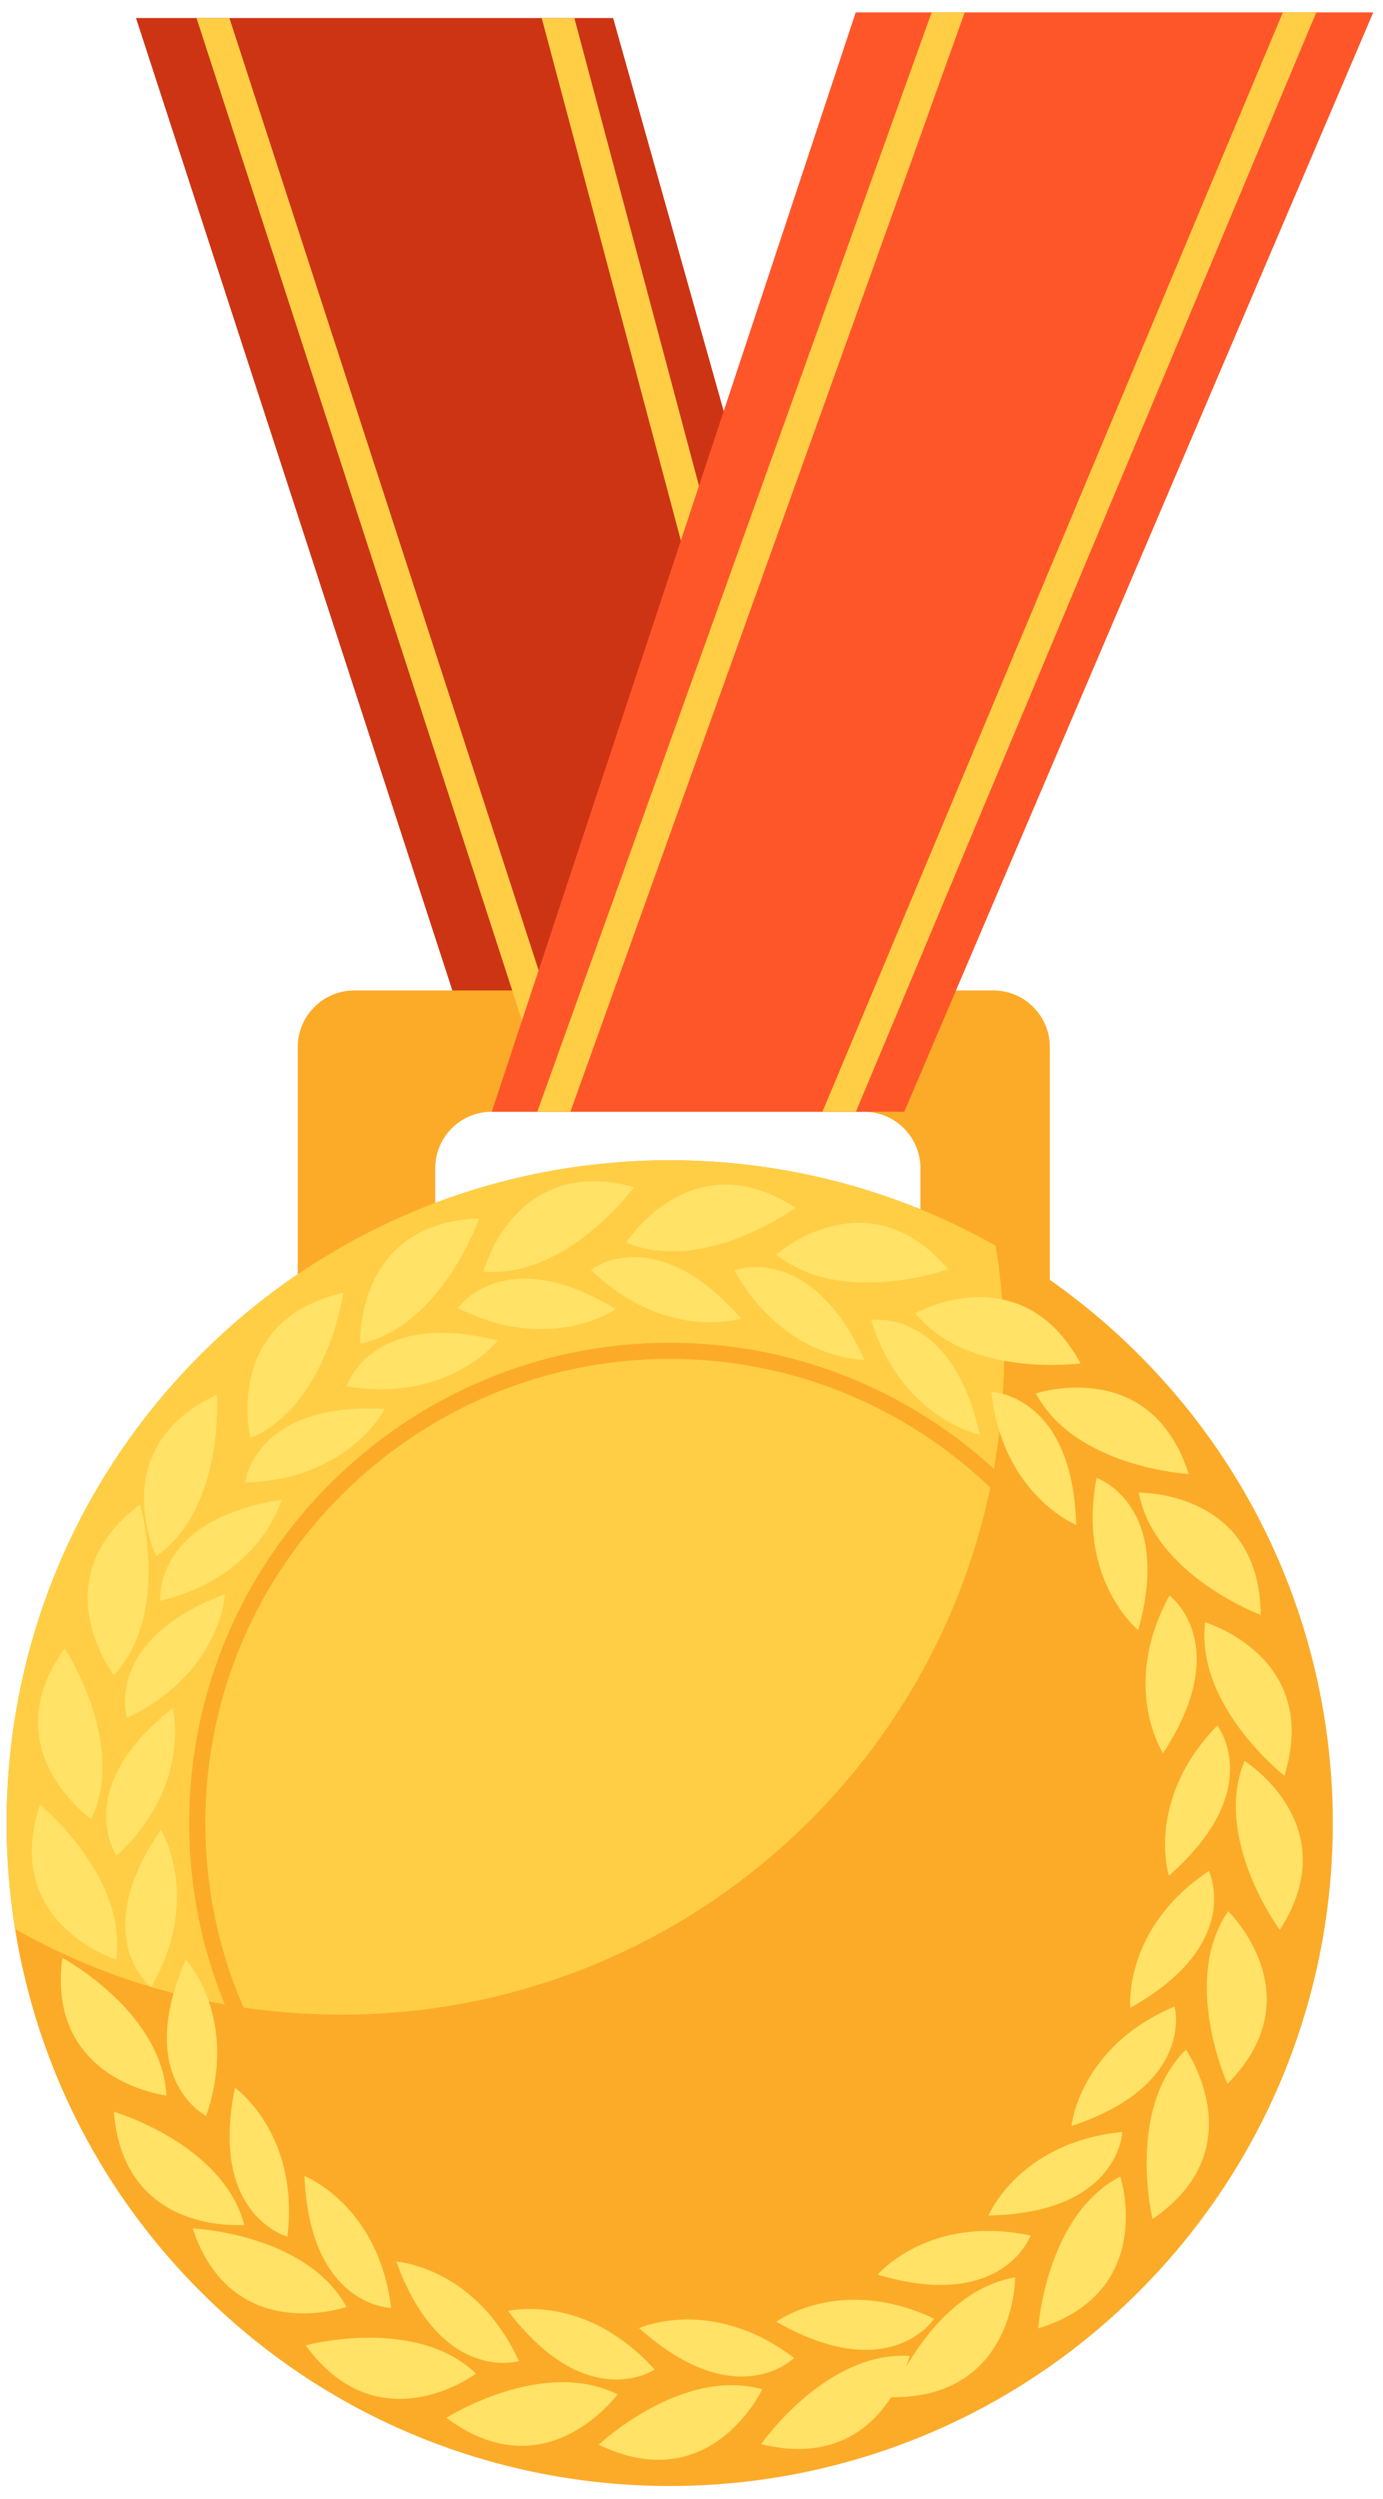 <svg width="78" height="141" viewBox="0 0 78 141" fill="none" xmlns="http://www.w3.org/2000/svg">
<g clip-path="url(#clip0_461_4697)">
<path d="M34.58 1.018L40.964 23.718L27.737 62.722L7.67 1.018H34.58Z" fill="#CD3414"/>
<path d="M30.552 1.018L38.517 30.936L39.549 27.892L32.394 1.018H30.552Z" fill="#FFCE45"/>
<path d="M16.793 72.301V59.074C16.793 57.311 18.221 55.881 19.986 55.881H56.017C57.78 55.881 59.21 57.309 59.21 59.074V72.757H51.913V65.916C51.913 64.154 50.484 62.723 48.72 62.723H27.739C25.977 62.723 24.547 64.152 24.547 65.916V70.477L16.793 72.301Z" fill="#FCAB28"/>
<path d="M29.461 57.641L30.41 54.843L12.939 1.018H11.083L29.461 57.641Z" fill="#FFCE45"/>
<path d="M64.216 129.306C78.821 114.701 78.821 91.022 64.216 76.417C49.611 61.812 25.931 61.812 11.326 76.417C-3.279 91.022 -3.279 114.701 11.326 129.306C25.931 143.911 49.611 143.911 64.216 129.306Z" fill="#FCAB28"/>
<path d="M0.373 102.859C0.373 104.895 0.538 106.891 0.851 108.837C6.281 111.908 12.554 113.664 19.237 113.664C39.892 113.664 56.635 96.921 56.635 76.266C56.635 74.23 56.47 72.233 56.157 70.287C50.727 67.216 44.454 65.461 37.771 65.461C17.116 65.461 0.373 82.204 0.373 102.859Z" fill="#FFCE45"/>
<path d="M27.737 62.724H50.998L77.451 0.699H48.261L27.737 62.724Z" fill="#FE5629"/>
<path d="M37.771 129.962C22.827 129.962 10.669 117.805 10.669 102.86C10.669 87.915 22.827 75.758 37.771 75.758C52.716 75.758 64.874 87.915 64.874 102.86C64.874 117.805 52.716 129.962 37.771 129.962ZM37.771 76.669C23.33 76.669 11.58 88.419 11.58 102.86C11.58 117.302 23.33 129.051 37.771 129.051C52.213 129.051 63.962 117.302 63.962 102.86C63.962 88.419 52.213 76.669 37.771 76.669Z" fill="#FCAB28"/>
<path d="M8.811 87.806C8.811 87.806 5.846 81.649 12.233 78.686C12.233 78.686 12.689 85.072 8.811 87.806Z" fill="#FFE266"/>
<path d="M9.039 90.315C9.039 90.315 8.582 85.754 15.88 84.613C15.88 84.613 14.739 88.945 9.039 90.315Z" fill="#FFE266"/>
<path d="M14.123 81.143C14.123 81.143 12.505 74.504 19.365 72.932C19.365 72.932 18.485 79.273 14.123 81.143Z" fill="#FFE266"/>
<path d="M13.824 83.644C13.824 83.644 14.325 79.088 21.702 79.49C21.702 79.49 19.686 83.492 13.824 83.644Z" fill="#FFE266"/>
<path d="M20.316 75.813C20.316 75.813 19.983 68.987 27.02 68.744C27.02 68.744 24.954 74.803 20.316 75.813Z" fill="#FFE266"/>
<path d="M19.549 78.214C19.549 78.214 20.905 73.835 28.07 75.629C28.07 75.629 25.331 79.176 19.549 78.214Z" fill="#FFE266"/>
<path d="M27.27 71.74C27.27 71.74 28.977 65.122 35.767 66.976C35.767 66.976 31.997 72.15 27.27 71.74Z" fill="#FFE266"/>
<path d="M25.825 73.803C25.825 73.803 28.418 70.024 34.73 73.861C34.73 73.861 31.065 76.436 25.825 73.803Z" fill="#FFE266"/>
<path d="M35.325 70.109C35.325 70.109 38.955 64.319 44.867 68.141C44.867 68.141 39.708 71.931 35.325 70.109Z" fill="#FFE266"/>
<path d="M33.325 71.638C33.325 71.638 36.941 68.821 41.796 74.39C41.796 74.39 37.523 75.734 33.325 71.638Z" fill="#FFE266"/>
<path d="M43.773 70.774C43.773 70.774 48.901 66.258 53.479 71.606C53.479 71.606 47.454 73.767 43.773 70.774Z" fill="#FFE266"/>
<path d="M41.419 71.672C41.419 71.672 45.688 70.003 48.756 76.722C48.756 76.722 44.276 76.793 41.419 71.672Z" fill="#FFE266"/>
<path d="M51.623 74.092C51.623 74.092 57.578 70.741 60.945 76.924C60.945 76.924 54.602 77.787 51.623 74.092Z" fill="#FFE266"/>
<path d="M49.135 74.479C49.135 74.479 53.657 73.733 55.26 80.942C55.26 80.942 50.863 80.082 49.135 74.479Z" fill="#FFE266"/>
<path d="M58.425 78.619C58.425 78.619 64.908 76.457 67.041 83.165C67.041 83.165 60.649 82.809 58.425 78.619Z" fill="#FFE266"/>
<path d="M55.908 78.529C55.908 78.529 60.49 78.653 60.699 86.037C60.699 86.037 56.544 84.358 55.908 78.529Z" fill="#FFE266"/>
<path d="M64.223 84.215C64.223 84.215 71.054 84.073 71.103 91.113C71.103 91.113 65.105 88.878 64.223 84.215Z" fill="#FFE266"/>
<path d="M61.846 83.383C61.846 83.383 66.186 84.86 64.195 91.974C64.195 91.974 60.725 89.138 61.846 83.383Z" fill="#FFE266"/>
<path d="M67.97 91.531C67.97 91.531 74.525 93.465 72.439 100.187C72.439 100.187 67.399 96.241 67.97 91.531Z" fill="#FFE266"/>
<path d="M65.957 90.018C65.957 90.018 69.644 92.74 65.594 98.916C65.594 98.916 63.147 95.164 65.957 90.018Z" fill="#FFE266"/>
<path d="M70.189 99.352C70.189 99.352 75.988 102.969 72.179 108.888C72.179 108.888 68.378 103.736 70.189 99.352Z" fill="#FFE266"/>
<path d="M68.655 97.353C68.655 97.353 71.479 100.963 65.923 105.829C65.923 105.829 64.569 101.558 68.655 97.353Z" fill="#FFE266"/>
<path d="M69.266 107.83C69.266 107.83 74.185 112.574 69.228 117.573C69.228 117.573 66.581 111.744 69.266 107.83Z" fill="#FFE266"/>
<path d="M68.18 105.557C68.18 105.557 70.193 109.675 63.747 113.28C63.747 113.28 63.311 108.82 68.18 105.557Z" fill="#FFE266"/>
<path d="M66.883 115.641C66.883 115.641 70.814 121.231 64.999 125.198C64.999 125.198 63.505 118.974 66.883 115.641Z" fill="#FFE266"/>
<path d="M66.248 113.203C66.248 113.203 67.445 117.629 60.432 119.947C60.432 119.947 60.849 115.485 66.248 113.203Z" fill="#FFE266"/>
<path d="M63.187 122.799C63.187 122.799 65.284 129.304 58.555 131.368C58.555 131.368 58.973 124.98 63.187 122.799Z" fill="#FFE266"/>
<path d="M63.302 120.283C63.302 120.283 63.131 124.863 55.748 124.998C55.748 124.998 57.468 120.862 63.302 120.283Z" fill="#FFE266"/>
<path d="M57.255 128.488C57.255 128.488 57.285 135.322 50.245 135.254C50.245 135.254 52.578 129.291 57.255 128.488Z" fill="#FFE266"/>
<path d="M58.126 126.128C58.126 126.128 56.577 130.442 49.499 128.335C49.499 128.335 52.39 124.913 58.126 126.128Z" fill="#FFE266"/>
<path d="M51.301 132.92C51.301 132.92 49.765 139.579 42.928 137.9C42.928 137.9 46.565 132.632 51.301 132.92Z" fill="#FFE266"/>
<path d="M52.691 130.818C52.691 130.818 50.195 134.664 43.787 130.991C43.787 130.991 47.386 128.322 52.691 130.818Z" fill="#FFE266"/>
<path d="M42.992 134.8C42.992 134.8 40.106 140.993 33.767 137.93C33.767 137.93 38.419 133.533 42.992 134.8Z" fill="#FFE266"/>
<path d="M44.789 133.036C44.789 133.036 41.55 136.277 36.044 131.354C36.044 131.354 40.119 129.492 44.789 133.036Z" fill="#FFE266"/>
<path d="M34.824 135.087C34.824 135.087 30.815 140.622 25.173 136.414C25.173 136.414 30.574 132.978 34.824 135.087Z" fill="#FFE266"/>
<path d="M36.923 133.694C36.923 133.694 33.126 136.263 28.655 130.384C28.655 130.384 33.009 129.327 36.923 133.694Z" fill="#FFE266"/>
<path d="M26.849 133.919C26.849 133.919 21.379 138.016 17.239 132.323C17.239 132.323 23.417 130.643 26.849 133.919Z" fill="#FFE266"/>
<path d="M29.265 133.211C29.265 133.211 24.879 134.539 22.351 127.6C22.351 127.6 26.821 127.882 29.265 133.211Z" fill="#FFE266"/>
<path d="M19.542 130.156C19.542 130.156 13.09 132.406 10.865 125.727C10.865 125.727 17.26 125.996 19.542 130.156Z" fill="#FFE266"/>
<path d="M22.062 130.214C22.062 130.214 17.478 130.151 17.171 122.771C17.171 122.771 21.347 124.394 22.062 130.214Z" fill="#FFE266"/>
<path d="M13.779 125.527C13.779 125.527 6.974 126.161 6.419 119.143C6.419 119.143 12.562 120.939 13.779 125.527Z" fill="#FFE266"/>
<path d="M16.21 126.188C16.21 126.188 11.776 125.027 13.249 117.789C13.249 117.789 16.913 120.368 16.21 126.188Z" fill="#FFE266"/>
<path d="M9.385 118.23C9.385 118.23 2.598 117.436 3.513 110.457C3.513 110.457 9.149 113.492 9.385 118.23Z" fill="#FFE266"/>
<path d="M11.627 119.379C11.627 119.379 7.531 117.321 10.476 110.549C10.476 110.549 13.526 113.832 11.627 119.379Z" fill="#FFE266"/>
<path d="M6.545 110.562C6.545 110.562 0.032 108.495 2.254 101.816C2.254 101.816 7.214 105.865 6.545 110.562Z" fill="#FFE266"/>
<path d="M8.527 112.118C8.527 112.118 4.896 109.322 9.072 103.229C9.072 103.229 11.442 107.031 8.527 112.118Z" fill="#FFE266"/>
<path d="M5.15 102.63C5.15 102.63 -0.458 98.725 3.644 93.004C3.644 93.004 7.181 98.341 5.15 102.63Z" fill="#FFE266"/>
<path d="M6.581 104.702C6.581 104.702 3.942 100.953 9.737 96.373C9.737 96.373 10.874 100.707 6.581 104.702Z" fill="#FFE266"/>
<path d="M6.424 94.51C6.424 94.51 2.26 89.091 7.902 84.881C7.902 84.881 9.658 91.037 6.424 94.51Z" fill="#FFE266"/>
<path d="M7.162 96.92C7.162 96.92 5.78 92.55 12.689 89.938C12.689 89.938 12.461 94.412 7.162 96.92Z" fill="#FFE266"/>
<path d="M30.303 62.724H32.17L54.411 0.699H52.544L30.303 62.724Z" fill="#FFCE45"/>
<path d="M46.385 62.724H48.272L74.238 0.699H72.351L46.385 62.724Z" fill="#FFCE45"/>
</g>
<defs>
<clipPath id="clip0_461_4697">
<rect width="77.079" height="139.56" fill="white" transform="translate(0.373 0.699)"/>
</clipPath>
</defs>
</svg>
